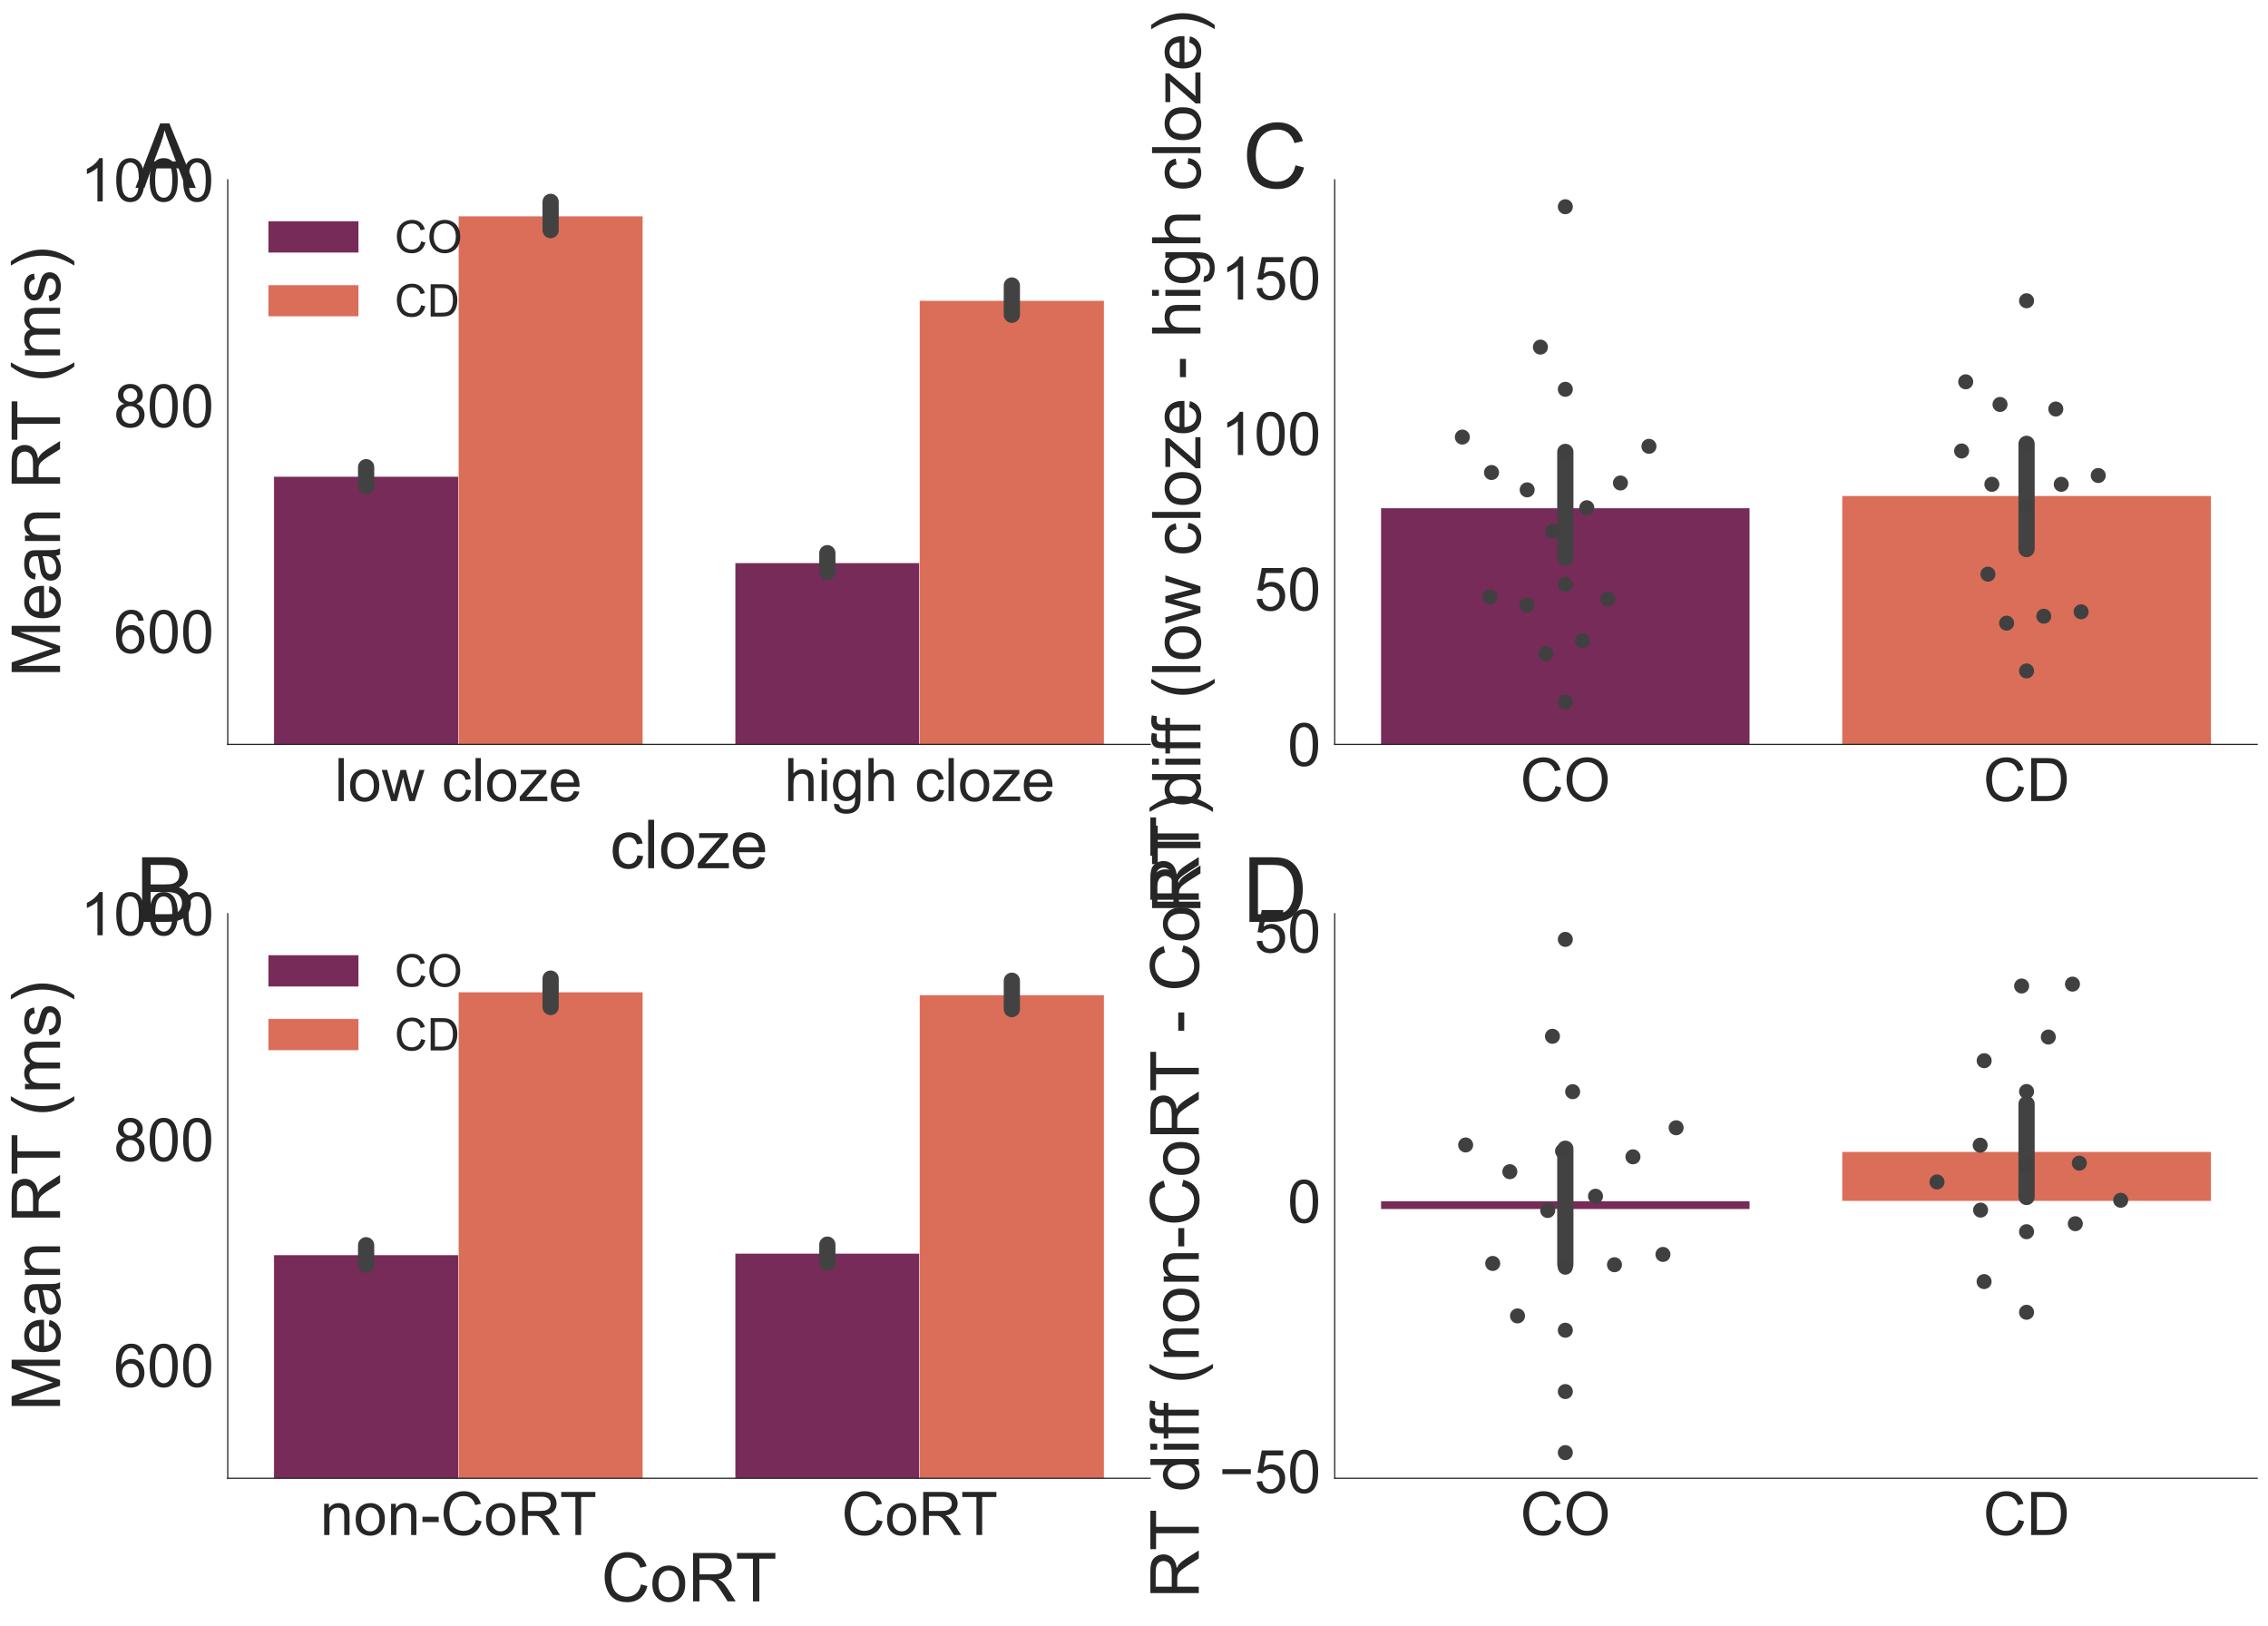 <?xml version="1.0" encoding="utf-8" standalone="no"?>
<!DOCTYPE svg PUBLIC "-//W3C//DTD SVG 1.1//EN"
  "http://www.w3.org/Graphics/SVG/1.1/DTD/svg11.dtd">
<!-- Created with matplotlib (https://matplotlib.org/) -->
<svg height="1081.217pt" version="1.1" viewBox="0 0 1508.705 1081.217" width="1508.705pt" xmlns="http://www.w3.org/2000/svg" xmlns:xlink="http://www.w3.org/1999/xlink">
 <defs>
  <style type="text/css">*{stroke-linecap:butt;stroke-linejoin:round;}</style>
 </defs>
 <g id="figure_1">
  <g id="patch_1">
   <path d="M 0 1081.217 
L 1508.705 1081.217 
L 1508.705 -0 
L 0 -0 
z
" style="fill:#ffffff;"/>
  </g>
  <g id="axes_1">
   <g id="patch_2">
    <path d="M 151.505 495.079 
L 765.141 495.079 
L 765.141 119.614 
L 151.505 119.614 
z
" style="fill:#ffffff;"/>
   </g>
   <g id="matplotlib.axis_1">
    <g id="xtick_1">
     <g id="text_1">
      <!-- low cloze -->
      <g style="fill:#262626;" transform="translate(222.661 532.81)scale(0.4 -0.4)">
       <defs>
        <path d="M 6.391 0 
L 6.391 71.578 
L 15.188 71.578 
L 15.188 0 
z
" id="ArialMT-108"/>
        <path d="M 3.328 25.922 
Q 3.328 40.328 11.328 47.266 
Q 18.016 53.031 27.641 53.031 
Q 38.328 53.031 45.109 46.016 
Q 51.906 39.016 51.906 26.656 
Q 51.906 16.656 48.906 10.906 
Q 45.906 5.172 40.156 2 
Q 34.422 -1.172 27.641 -1.172 
Q 16.75 -1.172 10.031 5.812 
Q 3.328 12.797 3.328 25.922 
z
M 12.359 25.922 
Q 12.359 15.969 16.703 11.016 
Q 21.047 6.062 27.641 6.062 
Q 34.188 6.062 38.531 11.031 
Q 42.875 16.016 42.875 26.219 
Q 42.875 35.844 38.5 40.797 
Q 34.125 45.75 27.641 45.75 
Q 21.047 45.75 16.703 40.812 
Q 12.359 35.891 12.359 25.922 
z
" id="ArialMT-111"/>
        <path d="M 16.156 0 
L 0.297 51.859 
L 9.375 51.859 
L 17.625 21.922 
L 20.703 10.797 
Q 20.906 11.625 23.391 21.484 
L 31.641 51.859 
L 40.672 51.859 
L 48.438 21.781 
L 51.031 11.859 
L 54 21.875 
L 62.891 51.859 
L 71.438 51.859 
L 55.219 0 
L 46.094 0 
L 37.844 31.062 
L 35.844 39.891 
L 25.344 0 
z
" id="ArialMT-119"/>
        <path id="ArialMT-32"/>
        <path d="M 40.438 19 
L 49.078 17.875 
Q 47.656 8.938 41.812 3.875 
Q 35.984 -1.172 27.484 -1.172 
Q 16.844 -1.172 10.375 5.781 
Q 3.906 12.75 3.906 25.734 
Q 3.906 34.125 6.688 40.422 
Q 9.469 46.734 15.156 49.875 
Q 20.844 53.031 27.547 53.031 
Q 35.984 53.031 41.359 48.75 
Q 46.734 44.484 48.25 36.625 
L 39.703 35.297 
Q 38.484 40.531 35.375 43.156 
Q 32.281 45.797 27.875 45.797 
Q 21.234 45.797 17.078 41.031 
Q 12.938 36.281 12.938 25.984 
Q 12.938 15.531 16.938 10.797 
Q 20.953 6.062 27.391 6.062 
Q 32.562 6.062 36.031 9.234 
Q 39.5 12.406 40.438 19 
z
" id="ArialMT-99"/>
        <path d="M 1.953 0 
L 1.953 7.125 
L 34.969 45.016 
Q 29.344 44.734 25.047 44.734 
L 3.906 44.734 
L 3.906 51.859 
L 46.297 51.859 
L 46.297 46.047 
L 18.219 13.141 
L 12.797 7.125 
Q 18.703 7.562 23.875 7.562 
L 47.859 7.562 
L 47.859 0 
z
" id="ArialMT-122"/>
        <path d="M 42.094 16.703 
L 51.172 15.578 
Q 49.031 7.625 43.219 3.219 
Q 37.406 -1.172 28.375 -1.172 
Q 17 -1.172 10.328 5.828 
Q 3.656 12.844 3.656 25.484 
Q 3.656 38.578 10.391 45.797 
Q 17.141 53.031 27.875 53.031 
Q 38.281 53.031 44.875 45.953 
Q 51.469 38.875 51.469 26.031 
Q 51.469 25.25 51.422 23.688 
L 12.75 23.688 
Q 13.234 15.141 17.578 10.594 
Q 21.922 6.062 28.422 6.062 
Q 33.25 6.062 36.672 8.594 
Q 40.094 11.141 42.094 16.703 
z
M 13.234 30.906 
L 42.188 30.906 
Q 41.609 37.453 38.875 40.719 
Q 34.672 45.797 27.984 45.797 
Q 21.922 45.797 17.797 41.75 
Q 13.672 37.703 13.234 30.906 
z
" id="ArialMT-101"/>
       </defs>
       <use xlink:href="#ArialMT-108"/>
       <use x="22.217" xlink:href="#ArialMT-111"/>
       <use x="77.832" xlink:href="#ArialMT-119"/>
       <use x="150.049" xlink:href="#ArialMT-32"/>
       <use x="177.832" xlink:href="#ArialMT-99"/>
       <use x="227.832" xlink:href="#ArialMT-108"/>
       <use x="250.049" xlink:href="#ArialMT-111"/>
       <use x="305.664" xlink:href="#ArialMT-122"/>
       <use x="355.664" xlink:href="#ArialMT-101"/>
      </g>
     </g>
    </g>
    <g id="xtick_2">
     <g id="text_2">
      <!-- high cloze -->
      <g style="fill:#262626;" transform="translate(521.679 532.81)scale(0.4 -0.4)">
       <defs>
        <path d="M 6.594 0 
L 6.594 71.578 
L 15.375 71.578 
L 15.375 45.906 
Q 21.531 53.031 30.906 53.031 
Q 36.672 53.031 40.922 50.75 
Q 45.172 48.484 47 44.484 
Q 48.828 40.484 48.828 32.859 
L 48.828 0 
L 40.047 0 
L 40.047 32.859 
Q 40.047 39.453 37.188 42.453 
Q 34.328 45.453 29.109 45.453 
Q 25.203 45.453 21.75 43.422 
Q 18.312 41.406 16.844 37.938 
Q 15.375 34.469 15.375 28.375 
L 15.375 0 
z
" id="ArialMT-104"/>
        <path d="M 6.641 61.469 
L 6.641 71.578 
L 15.438 71.578 
L 15.438 61.469 
z
M 6.641 0 
L 6.641 51.859 
L 15.438 51.859 
L 15.438 0 
z
" id="ArialMT-105"/>
        <path d="M 4.984 -4.297 
L 13.531 -5.562 
Q 14.062 -9.516 16.5 -11.328 
Q 19.781 -13.766 25.438 -13.766 
Q 31.547 -13.766 34.859 -11.328 
Q 38.188 -8.891 39.359 -4.5 
Q 40.047 -1.812 39.984 6.781 
Q 34.234 0 25.641 0 
Q 14.938 0 9.078 7.719 
Q 3.219 15.438 3.219 26.219 
Q 3.219 33.641 5.906 39.906 
Q 8.594 46.188 13.688 49.609 
Q 18.797 53.031 25.688 53.031 
Q 34.859 53.031 40.828 45.609 
L 40.828 51.859 
L 48.922 51.859 
L 48.922 7.031 
Q 48.922 -5.078 46.453 -10.125 
Q 44 -15.188 38.641 -18.109 
Q 33.297 -21.047 25.484 -21.047 
Q 16.219 -21.047 10.5 -16.875 
Q 4.781 -12.703 4.984 -4.297 
z
M 12.25 26.859 
Q 12.25 16.656 16.297 11.969 
Q 20.359 7.281 26.469 7.281 
Q 32.516 7.281 36.609 11.938 
Q 40.719 16.609 40.719 26.562 
Q 40.719 36.078 36.5 40.906 
Q 32.281 45.75 26.312 45.75 
Q 20.453 45.75 16.344 40.984 
Q 12.25 36.234 12.25 26.859 
z
" id="ArialMT-103"/>
       </defs>
       <use xlink:href="#ArialMT-104"/>
       <use x="55.615" xlink:href="#ArialMT-105"/>
       <use x="77.832" xlink:href="#ArialMT-103"/>
       <use x="133.447" xlink:href="#ArialMT-104"/>
       <use x="189.062" xlink:href="#ArialMT-32"/>
       <use x="216.846" xlink:href="#ArialMT-99"/>
       <use x="266.846" xlink:href="#ArialMT-108"/>
       <use x="289.062" xlink:href="#ArialMT-111"/>
       <use x="344.678" xlink:href="#ArialMT-122"/>
       <use x="394.678" xlink:href="#ArialMT-101"/>
      </g>
     </g>
    </g>
    <g id="text_3">
     <!-- cloze -->
     <g style="fill:#262626;" transform="translate(405.799 577.439)scale(0.45 -0.45)">
      <use xlink:href="#ArialMT-99"/>
      <use x="50" xlink:href="#ArialMT-108"/>
      <use x="72.217" xlink:href="#ArialMT-111"/>
      <use x="127.832" xlink:href="#ArialMT-122"/>
      <use x="177.832" xlink:href="#ArialMT-101"/>
     </g>
    </g>
   </g>
   <g id="matplotlib.axis_2">
    <g id="ytick_1">
     <g id="text_4">
      <!-- 600 -->
      <g style="fill:#262626;" transform="translate(75.673 434.301)scale(0.4 -0.4)">
       <defs>
        <path d="M 49.75 54.047 
L 41.016 53.375 
Q 39.844 58.547 37.703 60.891 
Q 34.125 64.656 28.906 64.656 
Q 24.703 64.656 21.531 62.312 
Q 17.391 59.281 14.984 53.469 
Q 12.594 47.656 12.5 36.922 
Q 15.672 41.75 20.266 44.094 
Q 24.859 46.438 29.891 46.438 
Q 38.672 46.438 44.844 39.969 
Q 51.031 33.5 51.031 23.25 
Q 51.031 16.5 48.125 10.719 
Q 45.219 4.938 40.141 1.859 
Q 35.062 -1.219 28.609 -1.219 
Q 17.625 -1.219 10.688 6.859 
Q 3.766 14.938 3.766 33.5 
Q 3.766 54.25 11.422 63.672 
Q 18.109 71.875 29.438 71.875 
Q 37.891 71.875 43.281 67.141 
Q 48.688 62.406 49.75 54.047 
z
M 13.875 23.188 
Q 13.875 18.656 15.797 14.5 
Q 17.719 10.359 21.188 8.172 
Q 24.656 6 28.469 6 
Q 34.031 6 38.031 10.484 
Q 42.047 14.984 42.047 22.703 
Q 42.047 30.125 38.078 34.391 
Q 34.125 38.672 28.125 38.672 
Q 22.172 38.672 18.016 34.391 
Q 13.875 30.125 13.875 23.188 
z
" id="ArialMT-54"/>
        <path d="M 4.156 35.297 
Q 4.156 48 6.766 55.734 
Q 9.375 63.484 14.516 67.672 
Q 19.672 71.875 27.484 71.875 
Q 33.25 71.875 37.594 69.547 
Q 41.938 67.234 44.766 62.859 
Q 47.609 58.5 49.219 52.219 
Q 50.828 45.953 50.828 35.297 
Q 50.828 22.703 48.234 14.969 
Q 45.656 7.234 40.5 3 
Q 35.359 -1.219 27.484 -1.219 
Q 17.141 -1.219 11.234 6.203 
Q 4.156 15.141 4.156 35.297 
z
M 13.188 35.297 
Q 13.188 17.672 17.312 11.828 
Q 21.438 6 27.484 6 
Q 33.547 6 37.672 11.859 
Q 41.797 17.719 41.797 35.297 
Q 41.797 52.984 37.672 58.781 
Q 33.547 64.594 27.391 64.594 
Q 21.344 64.594 17.719 59.469 
Q 13.188 52.938 13.188 35.297 
z
" id="ArialMT-48"/>
       </defs>
       <use xlink:href="#ArialMT-54"/>
       <use x="55.615" xlink:href="#ArialMT-48"/>
       <use x="111.23" xlink:href="#ArialMT-48"/>
      </g>
     </g>
    </g>
    <g id="ytick_2">
     <g id="text_5">
      <!-- 800 -->
      <g style="fill:#262626;" transform="translate(75.673 284.116)scale(0.4 -0.4)">
       <defs>
        <path d="M 17.672 38.812 
Q 12.203 40.828 9.562 44.531 
Q 6.938 48.25 6.938 53.422 
Q 6.938 61.234 12.547 66.547 
Q 18.172 71.875 27.484 71.875 
Q 36.859 71.875 42.578 66.422 
Q 48.297 60.984 48.297 53.172 
Q 48.297 48.188 45.672 44.5 
Q 43.062 40.828 37.75 38.812 
Q 44.344 36.672 47.781 31.875 
Q 51.219 27.094 51.219 20.453 
Q 51.219 11.281 44.719 5.031 
Q 38.234 -1.219 27.641 -1.219 
Q 17.047 -1.219 10.547 5.047 
Q 4.047 11.328 4.047 20.703 
Q 4.047 27.688 7.594 32.391 
Q 11.141 37.109 17.672 38.812 
z
M 15.922 53.719 
Q 15.922 48.641 19.188 45.406 
Q 22.469 42.188 27.688 42.188 
Q 32.766 42.188 36.016 45.375 
Q 39.266 48.578 39.266 53.219 
Q 39.266 58.062 35.906 61.359 
Q 32.562 64.656 27.594 64.656 
Q 22.562 64.656 19.234 61.422 
Q 15.922 58.203 15.922 53.719 
z
M 13.094 20.656 
Q 13.094 16.891 14.875 13.375 
Q 16.656 9.859 20.172 7.922 
Q 23.688 6 27.734 6 
Q 34.031 6 38.125 10.047 
Q 42.234 14.109 42.234 20.359 
Q 42.234 26.703 38.016 30.859 
Q 33.797 35.016 27.438 35.016 
Q 21.234 35.016 17.156 30.906 
Q 13.094 26.812 13.094 20.656 
z
" id="ArialMT-56"/>
       </defs>
       <use xlink:href="#ArialMT-56"/>
       <use x="55.615" xlink:href="#ArialMT-48"/>
       <use x="111.23" xlink:href="#ArialMT-48"/>
      </g>
     </g>
    </g>
    <g id="ytick_3">
     <g id="text_6">
      <!-- 1000 -->
      <g style="fill:#262626;" transform="translate(53.43 133.93)scale(0.4 -0.4)">
       <defs>
        <path d="M 37.25 0 
L 28.469 0 
L 28.469 56 
Q 25.297 52.984 20.141 49.953 
Q 14.984 46.922 10.891 45.406 
L 10.891 53.906 
Q 18.266 57.375 23.781 62.297 
Q 29.297 67.234 31.594 71.875 
L 37.25 71.875 
z
" id="ArialMT-49"/>
       </defs>
       <use xlink:href="#ArialMT-49"/>
       <use x="55.615" xlink:href="#ArialMT-48"/>
       <use x="111.23" xlink:href="#ArialMT-48"/>
       <use x="166.846" xlink:href="#ArialMT-48"/>
      </g>
     </g>
    </g>
    <g id="text_7">
     <!-- Mean RT (ms) -->
     <g style="fill:#262626;" transform="translate(39.959 450.306)rotate(-90)scale(0.45 -0.45)">
      <defs>
       <path d="M 7.422 0 
L 7.422 71.578 
L 21.688 71.578 
L 38.625 20.906 
Q 40.969 13.812 42.047 10.297 
Q 43.266 14.203 45.844 21.781 
L 62.984 71.578 
L 75.734 71.578 
L 75.734 0 
L 66.609 0 
L 66.609 59.906 
L 45.797 0 
L 37.25 0 
L 16.547 60.938 
L 16.547 0 
z
" id="ArialMT-77"/>
       <path d="M 40.438 6.391 
Q 35.547 2.25 31.031 0.531 
Q 26.516 -1.172 21.344 -1.172 
Q 12.797 -1.172 8.203 3 
Q 3.609 7.172 3.609 13.672 
Q 3.609 17.484 5.344 20.625 
Q 7.078 23.781 9.891 25.688 
Q 12.703 27.594 16.219 28.562 
Q 18.797 29.25 24.031 29.891 
Q 34.672 31.156 39.703 32.906 
Q 39.75 34.719 39.75 35.203 
Q 39.75 40.578 37.25 42.781 
Q 33.891 45.75 27.25 45.75 
Q 21.047 45.75 18.094 43.578 
Q 15.141 41.406 13.719 35.891 
L 5.125 37.062 
Q 6.297 42.578 8.984 45.969 
Q 11.672 49.359 16.75 51.188 
Q 21.828 53.031 28.516 53.031 
Q 35.156 53.031 39.297 51.469 
Q 43.453 49.906 45.406 47.531 
Q 47.359 45.172 48.141 41.547 
Q 48.578 39.312 48.578 33.453 
L 48.578 21.734 
Q 48.578 9.469 49.141 6.219 
Q 49.703 2.984 51.375 0 
L 42.188 0 
Q 40.828 2.734 40.438 6.391 
z
M 39.703 26.031 
Q 34.906 24.078 25.344 22.703 
Q 19.922 21.922 17.672 20.938 
Q 15.438 19.969 14.203 18.094 
Q 12.984 16.219 12.984 13.922 
Q 12.984 10.406 15.641 8.062 
Q 18.312 5.719 23.438 5.719 
Q 28.516 5.719 32.469 7.938 
Q 36.422 10.156 38.281 14.016 
Q 39.703 17 39.703 22.797 
z
" id="ArialMT-97"/>
       <path d="M 6.594 0 
L 6.594 51.859 
L 14.5 51.859 
L 14.5 44.484 
Q 20.219 53.031 31 53.031 
Q 35.688 53.031 39.625 51.344 
Q 43.562 49.656 45.516 46.922 
Q 47.469 44.188 48.25 40.438 
Q 48.734 37.984 48.734 31.891 
L 48.734 0 
L 39.938 0 
L 39.938 31.547 
Q 39.938 36.922 38.906 39.578 
Q 37.891 42.234 35.281 43.812 
Q 32.672 45.406 29.156 45.406 
Q 23.531 45.406 19.453 41.844 
Q 15.375 38.281 15.375 28.328 
L 15.375 0 
z
" id="ArialMT-110"/>
       <path d="M 7.859 0 
L 7.859 71.578 
L 39.594 71.578 
Q 49.172 71.578 54.141 69.641 
Q 59.125 67.719 62.109 62.828 
Q 65.094 57.953 65.094 52.047 
Q 65.094 44.438 60.156 39.203 
Q 55.219 33.984 44.922 32.562 
Q 48.688 30.766 50.641 29 
Q 54.781 25.203 58.5 19.484 
L 70.953 0 
L 59.031 0 
L 49.562 14.891 
Q 45.406 21.344 42.719 24.75 
Q 40.047 28.172 37.922 29.531 
Q 35.797 30.906 33.594 31.453 
Q 31.984 31.781 28.328 31.781 
L 17.328 31.781 
L 17.328 0 
z
M 17.328 39.984 
L 37.703 39.984 
Q 44.188 39.984 47.844 41.328 
Q 51.516 42.672 53.422 45.625 
Q 55.328 48.578 55.328 52.047 
Q 55.328 57.125 51.641 60.391 
Q 47.953 63.672 39.984 63.672 
L 17.328 63.672 
z
" id="ArialMT-82"/>
       <path d="M 25.922 0 
L 25.922 63.141 
L 2.344 63.141 
L 2.344 71.578 
L 59.078 71.578 
L 59.078 63.141 
L 35.406 63.141 
L 35.406 0 
z
" id="ArialMT-84"/>
       <path d="M 23.391 -21.047 
Q 16.109 -11.859 11.078 0.438 
Q 6.062 12.75 6.062 25.922 
Q 6.062 37.547 9.812 48.188 
Q 14.203 60.547 23.391 72.797 
L 29.688 72.797 
Q 23.781 62.641 21.875 58.297 
Q 18.891 51.562 17.188 44.234 
Q 15.094 35.109 15.094 25.875 
Q 15.094 2.391 29.688 -21.047 
z
" id="ArialMT-40"/>
       <path d="M 6.594 0 
L 6.594 51.859 
L 14.453 51.859 
L 14.453 44.578 
Q 16.891 48.391 20.938 50.703 
Q 25 53.031 30.172 53.031 
Q 35.938 53.031 39.625 50.641 
Q 43.312 48.25 44.828 43.953 
Q 50.984 53.031 60.844 53.031 
Q 68.562 53.031 72.703 48.75 
Q 76.859 44.484 76.859 35.594 
L 76.859 0 
L 68.109 0 
L 68.109 32.672 
Q 68.109 37.938 67.25 40.25 
Q 66.406 42.578 64.156 43.984 
Q 61.922 45.406 58.891 45.406 
Q 53.422 45.406 49.797 41.766 
Q 46.188 38.141 46.188 30.125 
L 46.188 0 
L 37.406 0 
L 37.406 33.688 
Q 37.406 39.547 35.25 42.469 
Q 33.109 45.406 28.219 45.406 
Q 24.516 45.406 21.359 43.453 
Q 18.219 41.5 16.797 37.734 
Q 15.375 33.984 15.375 26.906 
L 15.375 0 
z
" id="ArialMT-109"/>
       <path d="M 3.078 15.484 
L 11.766 16.844 
Q 12.5 11.625 15.844 8.844 
Q 19.188 6.062 25.203 6.062 
Q 31.25 6.062 34.172 8.516 
Q 37.109 10.984 37.109 14.312 
Q 37.109 17.281 34.516 19 
Q 32.719 20.172 25.531 21.969 
Q 15.875 24.422 12.141 26.203 
Q 8.406 27.984 6.469 31.125 
Q 4.547 34.281 4.547 38.094 
Q 4.547 41.547 6.125 44.5 
Q 7.719 47.469 10.453 49.422 
Q 12.5 50.922 16.031 51.969 
Q 19.578 53.031 23.641 53.031 
Q 29.734 53.031 34.344 51.266 
Q 38.969 49.516 41.156 46.5 
Q 43.359 43.5 44.188 38.484 
L 35.594 37.312 
Q 35.016 41.312 32.203 43.547 
Q 29.391 45.797 24.266 45.797 
Q 18.219 45.797 15.625 43.797 
Q 13.031 41.797 13.031 39.109 
Q 13.031 37.406 14.109 36.031 
Q 15.188 34.625 17.484 33.688 
Q 18.797 33.203 25.25 31.453 
Q 34.578 28.953 38.25 27.359 
Q 41.938 25.781 44.031 22.75 
Q 46.141 19.734 46.141 15.234 
Q 46.141 10.844 43.578 6.953 
Q 41.016 3.078 36.172 0.953 
Q 31.344 -1.172 25.25 -1.172 
Q 15.141 -1.172 9.844 3.031 
Q 4.547 7.234 3.078 15.484 
z
" id="ArialMT-115"/>
       <path d="M 12.359 -21.047 
L 6.062 -21.047 
Q 20.656 2.391 20.656 25.875 
Q 20.656 35.062 18.562 44.094 
Q 16.891 51.422 13.922 58.156 
Q 12.016 62.547 6.062 72.797 
L 12.359 72.797 
Q 21.531 60.547 25.922 48.188 
Q 29.688 37.547 29.688 25.922 
Q 29.688 12.75 24.625 0.438 
Q 19.578 -11.859 12.359 -21.047 
z
" id="ArialMT-41"/>
      </defs>
      <use xlink:href="#ArialMT-77"/>
      <use x="83.301" xlink:href="#ArialMT-101"/>
      <use x="138.916" xlink:href="#ArialMT-97"/>
      <use x="194.531" xlink:href="#ArialMT-110"/>
      <use x="250.146" xlink:href="#ArialMT-32"/>
      <use x="277.93" xlink:href="#ArialMT-82"/>
      <use x="348.396" xlink:href="#ArialMT-84"/>
      <use x="407.73" xlink:href="#ArialMT-32"/>
      <use x="435.514" xlink:href="#ArialMT-40"/>
      <use x="468.814" xlink:href="#ArialMT-109"/>
      <use x="552.115" xlink:href="#ArialMT-115"/>
      <use x="602.115" xlink:href="#ArialMT-41"/>
     </g>
    </g>
   </g>
   <g id="patch_3">
    <path clip-path="url(#p975f71f31d)" d="M 182.187 870.543 
L 304.914 870.543 
L 304.914 316.911 
L 182.187 316.911 
z
" style="fill:#772b58;stroke:#ffffff;stroke-linejoin:miter;stroke-width:0.24;"/>
   </g>
   <g id="patch_4">
    <path clip-path="url(#p975f71f31d)" d="M 489.005 870.543 
L 611.732 870.543 
L 611.732 374.357 
L 489.005 374.357 
z
" style="fill:#772b58;stroke:#ffffff;stroke-linejoin:miter;stroke-width:0.24;"/>
   </g>
   <g id="patch_5">
    <path clip-path="url(#p975f71f31d)" d="M 304.914 870.543 
L 427.641 870.543 
L 427.641 143.711 
L 304.914 143.711 
z
" style="fill:#db6e59;stroke:#ffffff;stroke-linejoin:miter;stroke-width:0.24;"/>
   </g>
   <g id="patch_6">
    <path clip-path="url(#p975f71f31d)" d="M 611.732 870.543 
L 734.459 870.543 
L 734.459 199.873 
L 611.732 199.873 
z
" style="fill:#db6e59;stroke:#ffffff;stroke-linejoin:miter;stroke-width:0.24;"/>
   </g>
   <g id="line2d_1">
    <path clip-path="url(#p975f71f31d)" d="M 243.55 323.302 
L 243.55 310.722 
" style="fill:none;stroke:#424242;stroke-linecap:round;stroke-width:10.8;"/>
   </g>
   <g id="line2d_2">
    <path clip-path="url(#p975f71f31d)" d="M 550.368 380.432 
L 550.368 367.902 
" style="fill:none;stroke:#424242;stroke-linecap:round;stroke-width:10.8;"/>
   </g>
   <g id="line2d_3">
    <path clip-path="url(#p975f71f31d)" d="M 366.277 153.065 
L 366.277 134.26 
" style="fill:none;stroke:#424242;stroke-linecap:round;stroke-width:10.8;"/>
   </g>
   <g id="line2d_4">
    <path clip-path="url(#p975f71f31d)" d="M 673.096 209.348 
L 673.096 189.905 
" style="fill:none;stroke:#424242;stroke-linecap:round;stroke-width:10.8;"/>
   </g>
   <g id="patch_7">
    <path d="M 151.505 495.079 
L 151.505 119.614 
" style="fill:none;stroke:#262626;stroke-linecap:square;stroke-linejoin:miter;stroke-width:0.8;"/>
   </g>
   <g id="patch_8">
    <path d="M 151.505 495.079 
L 765.141 495.079 
" style="fill:none;stroke:#262626;stroke-linecap:square;stroke-linejoin:miter;stroke-width:0.8;"/>
   </g>
   <g id="text_8">
    <!-- A -->
    <g style="fill:#262626;" transform="translate(90.141 125.015)scale(0.6 -0.6)">
     <defs>
      <path d="M -0.141 0 
L 27.344 71.578 
L 37.547 71.578 
L 66.844 0 
L 56.062 0 
L 47.703 21.688 
L 17.781 21.688 
L 9.906 0 
z
M 20.516 29.391 
L 44.781 29.391 
L 37.312 49.219 
Q 33.891 58.25 32.234 64.062 
Q 30.859 57.172 28.375 50.391 
z
" id="ArialMT-65"/>
     </defs>
     <use xlink:href="#ArialMT-65"/>
    </g>
   </g>
   <g id="legend_1">
    <g id="patch_9">
     <path d="M 178.505 168.088 
L 238.505 168.088 
L 238.505 147.088 
L 178.505 147.088 
z
" style="fill:#772b58;stroke:#ffffff;stroke-linejoin:miter;stroke-width:0.24;"/>
    </g>
    <g id="text_9">
     <!-- CO -->
     <g style="fill:#262626;" transform="translate(262.505 168.088)scale(0.3 -0.3)">
      <defs>
       <path d="M 58.797 25.094 
L 68.266 22.703 
Q 65.281 11.031 57.547 4.906 
Q 49.812 -1.219 38.625 -1.219 
Q 27.047 -1.219 19.797 3.484 
Q 12.547 8.203 8.766 17.141 
Q 4.984 26.078 4.984 36.328 
Q 4.984 47.516 9.25 55.828 
Q 13.531 64.156 21.406 68.469 
Q 29.297 72.797 38.766 72.797 
Q 49.516 72.797 56.828 67.328 
Q 64.156 61.859 67.047 51.953 
L 57.719 49.75 
Q 55.219 57.562 50.484 61.125 
Q 45.75 64.703 38.578 64.703 
Q 30.328 64.703 24.781 60.734 
Q 19.234 56.781 16.984 50.109 
Q 14.75 43.453 14.75 36.375 
Q 14.75 27.25 17.406 20.438 
Q 20.062 13.625 25.672 10.25 
Q 31.297 6.891 37.844 6.891 
Q 45.797 6.891 51.312 11.469 
Q 56.844 16.062 58.797 25.094 
z
" id="ArialMT-67"/>
       <path d="M 4.828 34.859 
Q 4.828 52.688 14.391 62.766 
Q 23.969 72.859 39.109 72.859 
Q 49.031 72.859 56.984 68.109 
Q 64.938 63.375 69.109 54.906 
Q 73.297 46.438 73.297 35.688 
Q 73.297 24.812 68.891 16.219 
Q 64.5 7.625 56.438 3.203 
Q 48.391 -1.219 39.062 -1.219 
Q 28.953 -1.219 20.984 3.656 
Q 13.031 8.547 8.922 16.984 
Q 4.828 25.438 4.828 34.859 
z
M 14.594 34.719 
Q 14.594 21.781 21.547 14.328 
Q 28.516 6.891 39.016 6.891 
Q 49.703 6.891 56.609 14.406 
Q 63.531 21.922 63.531 35.75 
Q 63.531 44.484 60.578 51 
Q 57.625 57.516 51.922 61.109 
Q 46.234 64.703 39.156 64.703 
Q 29.109 64.703 21.844 57.781 
Q 14.594 50.875 14.594 34.719 
z
" id="ArialMT-79"/>
      </defs>
      <use xlink:href="#ArialMT-67"/>
      <use x="72.217" xlink:href="#ArialMT-79"/>
     </g>
    </g>
    <g id="patch_10">
     <path d="M 178.505 210.524 
L 238.505 210.524 
L 238.505 189.524 
L 178.505 189.524 
z
" style="fill:#db6e59;stroke:#ffffff;stroke-linejoin:miter;stroke-width:0.24;"/>
    </g>
    <g id="text_10">
     <!-- CD -->
     <g style="fill:#262626;" transform="translate(262.505 210.524)scale(0.3 -0.3)">
      <defs>
       <path d="M 7.719 0 
L 7.719 71.578 
L 32.375 71.578 
Q 40.719 71.578 45.125 70.562 
Q 51.266 69.141 55.609 65.438 
Q 61.281 60.641 64.078 53.188 
Q 66.891 45.75 66.891 36.188 
Q 66.891 28.031 64.984 21.734 
Q 63.094 15.438 60.109 11.297 
Q 57.125 7.172 53.578 4.797 
Q 50.047 2.438 45.047 1.219 
Q 40.047 0 33.547 0 
z
M 17.188 8.453 
L 32.469 8.453 
Q 39.547 8.453 43.578 9.766 
Q 47.609 11.078 50 13.484 
Q 53.375 16.844 55.25 22.531 
Q 57.125 28.219 57.125 36.328 
Q 57.125 47.562 53.438 53.594 
Q 49.75 59.625 44.484 61.672 
Q 40.672 63.141 32.234 63.141 
L 17.188 63.141 
z
" id="ArialMT-68"/>
      </defs>
      <use xlink:href="#ArialMT-67"/>
      <use x="72.217" xlink:href="#ArialMT-68"/>
     </g>
    </g>
   </g>
  </g>
  <g id="axes_2">
   <g id="patch_11">
    <path d="M 151.505 983.182 
L 765.141 983.182 
L 765.141 607.718 
L 151.505 607.718 
z
" style="fill:#ffffff;"/>
   </g>
   <g id="matplotlib.axis_3">
    <g id="xtick_3">
     <g id="text_11">
      <!-- non-CoRT -->
      <g style="fill:#262626;" transform="translate(213.014 1020.914)scale(0.4 -0.4)">
       <defs>
        <path d="M 3.172 21.484 
L 3.172 30.328 
L 30.172 30.328 
L 30.172 21.484 
z
" id="ArialMT-45"/>
       </defs>
       <use xlink:href="#ArialMT-110"/>
       <use x="55.615" xlink:href="#ArialMT-111"/>
       <use x="111.23" xlink:href="#ArialMT-110"/>
       <use x="166.846" xlink:href="#ArialMT-45"/>
       <use x="200.146" xlink:href="#ArialMT-67"/>
       <use x="272.363" xlink:href="#ArialMT-111"/>
       <use x="327.979" xlink:href="#ArialMT-82"/>
       <use x="398.445" xlink:href="#ArialMT-84"/>
      </g>
     </g>
    </g>
    <g id="xtick_4">
     <g id="text_12">
      <!-- CoRT -->
      <g style="fill:#262626;" transform="translate(559.857 1020.914)scale(0.4 -0.4)">
       <use xlink:href="#ArialMT-67"/>
       <use x="72.217" xlink:href="#ArialMT-111"/>
       <use x="127.832" xlink:href="#ArialMT-82"/>
       <use x="198.299" xlink:href="#ArialMT-84"/>
      </g>
     </g>
    </g>
    <g id="text_13">
     <!-- CoRT -->
     <g style="fill:#262626;" transform="translate(399.963 1065.074)scale(0.45 -0.45)">
      <use xlink:href="#ArialMT-67"/>
      <use x="72.217" xlink:href="#ArialMT-111"/>
      <use x="127.832" xlink:href="#ArialMT-82"/>
      <use x="198.299" xlink:href="#ArialMT-84"/>
     </g>
    </g>
   </g>
   <g id="matplotlib.axis_4">
    <g id="ytick_4">
     <g id="text_14">
      <!-- 600 -->
      <g style="fill:#262626;" transform="translate(75.673 922.405)scale(0.4 -0.4)">
       <use xlink:href="#ArialMT-54"/>
       <use x="55.615" xlink:href="#ArialMT-48"/>
       <use x="111.23" xlink:href="#ArialMT-48"/>
      </g>
     </g>
    </g>
    <g id="ytick_5">
     <g id="text_15">
      <!-- 800 -->
      <g style="fill:#262626;" transform="translate(75.673 772.219)scale(0.4 -0.4)">
       <use xlink:href="#ArialMT-56"/>
       <use x="55.615" xlink:href="#ArialMT-48"/>
       <use x="111.23" xlink:href="#ArialMT-48"/>
      </g>
     </g>
    </g>
    <g id="ytick_6">
     <g id="text_16">
      <!-- 1000 -->
      <g style="fill:#262626;" transform="translate(53.43 622.034)scale(0.4 -0.4)">
       <use xlink:href="#ArialMT-49"/>
       <use x="55.615" xlink:href="#ArialMT-48"/>
       <use x="111.23" xlink:href="#ArialMT-48"/>
       <use x="166.846" xlink:href="#ArialMT-48"/>
      </g>
     </g>
    </g>
    <g id="text_17">
     <!-- Mean RT (ms) -->
     <g style="fill:#262626;" transform="translate(39.959 938.41)rotate(-90)scale(0.45 -0.45)">
      <use xlink:href="#ArialMT-77"/>
      <use x="83.301" xlink:href="#ArialMT-101"/>
      <use x="138.916" xlink:href="#ArialMT-97"/>
      <use x="194.531" xlink:href="#ArialMT-110"/>
      <use x="250.146" xlink:href="#ArialMT-32"/>
      <use x="277.93" xlink:href="#ArialMT-82"/>
      <use x="348.396" xlink:href="#ArialMT-84"/>
      <use x="407.73" xlink:href="#ArialMT-32"/>
      <use x="435.514" xlink:href="#ArialMT-40"/>
      <use x="468.814" xlink:href="#ArialMT-109"/>
      <use x="552.115" xlink:href="#ArialMT-115"/>
      <use x="602.115" xlink:href="#ArialMT-41"/>
     </g>
    </g>
   </g>
   <g id="patch_12">
    <path clip-path="url(#pdcfcbe370b)" d="M 182.187 1358.647 
L 304.914 1358.647 
L 304.914 834.637 
L 182.187 834.637 
z
" style="fill:#772b58;stroke:#ffffff;stroke-linejoin:miter;stroke-width:0.24;"/>
   </g>
   <g id="patch_13">
    <path clip-path="url(#pdcfcbe370b)" d="M 489.005 1358.647 
L 611.732 1358.647 
L 611.732 833.667 
L 489.005 833.667 
z
" style="fill:#772b58;stroke:#ffffff;stroke-linejoin:miter;stroke-width:0.24;"/>
   </g>
   <g id="patch_14">
    <path clip-path="url(#pdcfcbe370b)" d="M 304.914 1358.647 
L 427.641 1358.647 
L 427.641 659.798 
L 304.914 659.798 
z
" style="fill:#db6e59;stroke:#ffffff;stroke-linejoin:miter;stroke-width:0.24;"/>
   </g>
   <g id="patch_15">
    <path clip-path="url(#pdcfcbe370b)" d="M 611.732 1358.647 
L 734.459 1358.647 
L 734.459 661.833 
L 611.732 661.833 
z
" style="fill:#db6e59;stroke:#ffffff;stroke-linejoin:miter;stroke-width:0.24;"/>
   </g>
   <g id="line2d_5">
    <path clip-path="url(#pdcfcbe370b)" d="M 243.55 841.124 
L 243.55 828.202 
" style="fill:none;stroke:#424242;stroke-linecap:round;stroke-width:10.8;"/>
   </g>
   <g id="line2d_6">
    <path clip-path="url(#pdcfcbe370b)" d="M 550.368 839.765 
L 550.368 827.794 
" style="fill:none;stroke:#424242;stroke-linecap:round;stroke-width:10.8;"/>
   </g>
   <g id="line2d_7">
    <path clip-path="url(#pdcfcbe370b)" d="M 366.277 669.74 
L 366.277 650.864 
" style="fill:none;stroke:#424242;stroke-linecap:round;stroke-width:10.8;"/>
   </g>
   <g id="line2d_8">
    <path clip-path="url(#pdcfcbe370b)" d="M 673.096 671.146 
L 673.096 652.281 
" style="fill:none;stroke:#424242;stroke-linecap:round;stroke-width:10.8;"/>
   </g>
   <g id="patch_16">
    <path d="M 151.505 983.182 
L 151.505 607.718 
" style="fill:none;stroke:#262626;stroke-linecap:square;stroke-linejoin:miter;stroke-width:0.8;"/>
   </g>
   <g id="patch_17">
    <path d="M 151.505 983.182 
L 765.141 983.182 
" style="fill:none;stroke:#262626;stroke-linecap:square;stroke-linejoin:miter;stroke-width:0.8;"/>
   </g>
   <g id="text_18">
    <!-- B -->
    <g style="fill:#262626;" transform="translate(90.141 613.118)scale(0.6 -0.6)">
     <defs>
      <path d="M 7.328 0 
L 7.328 71.578 
L 34.188 71.578 
Q 42.391 71.578 47.344 69.406 
Q 52.297 67.234 55.094 62.719 
Q 57.906 58.203 57.906 53.266 
Q 57.906 48.688 55.422 44.625 
Q 52.938 40.578 47.906 38.094 
Q 54.391 36.188 57.875 31.594 
Q 61.375 27 61.375 20.75 
Q 61.375 15.719 59.25 11.391 
Q 57.125 7.078 54 4.734 
Q 50.875 2.391 46.156 1.188 
Q 41.453 0 34.625 0 
z
M 16.797 41.5 
L 32.281 41.5 
Q 38.578 41.5 41.312 42.328 
Q 44.922 43.406 46.75 45.891 
Q 48.578 48.391 48.578 52.156 
Q 48.578 55.719 46.875 58.422 
Q 45.172 61.141 41.984 62.141 
Q 38.812 63.141 31.109 63.141 
L 16.797 63.141 
z
M 16.797 8.453 
L 34.625 8.453 
Q 39.203 8.453 41.062 8.797 
Q 44.344 9.375 46.531 10.734 
Q 48.734 12.109 50.141 14.719 
Q 51.562 17.328 51.562 20.75 
Q 51.562 24.75 49.516 27.703 
Q 47.469 30.672 43.828 31.859 
Q 40.188 33.062 33.344 33.062 
L 16.797 33.062 
z
" id="ArialMT-66"/>
     </defs>
     <use xlink:href="#ArialMT-66"/>
    </g>
   </g>
   <g id="legend_2">
    <g id="patch_18">
     <path d="M 178.505 656.191 
L 238.505 656.191 
L 238.505 635.191 
L 178.505 635.191 
z
" style="fill:#772b58;stroke:#ffffff;stroke-linejoin:miter;stroke-width:0.24;"/>
    </g>
    <g id="text_19">
     <!-- CO -->
     <g style="fill:#262626;" transform="translate(262.505 656.191)scale(0.3 -0.3)">
      <use xlink:href="#ArialMT-67"/>
      <use x="72.217" xlink:href="#ArialMT-79"/>
     </g>
    </g>
    <g id="patch_19">
     <path d="M 178.505 698.627 
L 238.505 698.627 
L 238.505 677.627 
L 178.505 677.627 
z
" style="fill:#db6e59;stroke:#ffffff;stroke-linejoin:miter;stroke-width:0.24;"/>
    </g>
    <g id="text_20">
     <!-- CD -->
     <g style="fill:#262626;" transform="translate(262.505 698.627)scale(0.3 -0.3)">
      <use xlink:href="#ArialMT-67"/>
      <use x="72.217" xlink:href="#ArialMT-68"/>
     </g>
    </g>
   </g>
  </g>
  <g id="axes_3">
   <g id="patch_20">
    <path d="M 887.868 495.079 
L 1501.505 495.079 
L 1501.505 119.614 
L 887.868 119.614 
z
" style="fill:#ffffff;"/>
   </g>
   <g id="matplotlib.axis_5">
    <g id="xtick_5">
     <g id="text_21">
      <!-- CO -->
      <g style="fill:#262626;" transform="translate(1011.277 532.81)scale(0.4 -0.4)">
       <use xlink:href="#ArialMT-67"/>
       <use x="72.217" xlink:href="#ArialMT-79"/>
      </g>
     </g>
    </g>
    <g id="xtick_6">
     <g id="text_22">
      <!-- CD -->
      <g style="fill:#262626;" transform="translate(1319.208 532.81)scale(0.4 -0.4)">
       <use xlink:href="#ArialMT-67"/>
       <use x="72.217" xlink:href="#ArialMT-68"/>
      </g>
     </g>
    </g>
   </g>
   <g id="matplotlib.axis_6">
    <g id="ytick_7">
     <g id="text_23">
      <!-- 0 -->
      <g style="fill:#262626;" transform="translate(856.525 509.394)scale(0.4 -0.4)">
       <use xlink:href="#ArialMT-48"/>
      </g>
     </g>
    </g>
    <g id="ytick_8">
     <g id="text_24">
      <!-- 50 -->
      <g style="fill:#262626;" transform="translate(834.281 406.014)scale(0.4 -0.4)">
       <defs>
        <path d="M 4.156 18.75 
L 13.375 19.531 
Q 14.406 12.797 18.141 9.391 
Q 21.875 6 27.156 6 
Q 33.5 6 37.891 10.781 
Q 42.281 15.578 42.281 23.484 
Q 42.281 31 38.062 35.344 
Q 33.844 39.703 27 39.703 
Q 22.75 39.703 19.328 37.766 
Q 15.922 35.844 13.969 32.766 
L 5.719 33.844 
L 12.641 70.609 
L 48.25 70.609 
L 48.25 62.203 
L 19.672 62.203 
L 15.828 42.969 
Q 22.266 47.469 29.344 47.469 
Q 38.719 47.469 45.156 40.969 
Q 51.609 34.469 51.609 24.266 
Q 51.609 14.547 45.953 7.469 
Q 39.062 -1.219 27.156 -1.219 
Q 17.391 -1.219 11.203 4.25 
Q 5.031 9.719 4.156 18.75 
z
" id="ArialMT-53"/>
       </defs>
       <use xlink:href="#ArialMT-53"/>
       <use x="55.615" xlink:href="#ArialMT-48"/>
      </g>
     </g>
    </g>
    <g id="ytick_9">
     <g id="text_25">
      <!-- 100 -->
      <g style="fill:#262626;" transform="translate(812.037 302.634)scale(0.4 -0.4)">
       <use xlink:href="#ArialMT-49"/>
       <use x="55.615" xlink:href="#ArialMT-48"/>
       <use x="111.23" xlink:href="#ArialMT-48"/>
      </g>
     </g>
    </g>
    <g id="ytick_10">
     <g id="text_26">
      <!-- 150 -->
      <g style="fill:#262626;" transform="translate(812.037 199.253)scale(0.4 -0.4)">
       <use xlink:href="#ArialMT-49"/>
       <use x="55.615" xlink:href="#ArialMT-53"/>
       <use x="111.23" xlink:href="#ArialMT-48"/>
      </g>
     </g>
    </g>
    <g id="text_27">
     <!-- RT diff (low cloze - high cloze) -->
     <g style="fill:#262626;" transform="translate(798.566 607.493)rotate(-90)scale(0.45 -0.45)">
      <defs>
       <path d="M 40.234 0 
L 40.234 6.547 
Q 35.297 -1.172 25.734 -1.172 
Q 19.531 -1.172 14.328 2.25 
Q 9.125 5.672 6.266 11.797 
Q 3.422 17.922 3.422 25.875 
Q 3.422 33.641 6 39.969 
Q 8.594 46.297 13.766 49.656 
Q 18.953 53.031 25.344 53.031 
Q 30.031 53.031 33.688 51.047 
Q 37.359 49.078 39.656 45.906 
L 39.656 71.578 
L 48.391 71.578 
L 48.391 0 
z
M 12.453 25.875 
Q 12.453 15.922 16.641 10.984 
Q 20.844 6.062 26.562 6.062 
Q 32.328 6.062 36.344 10.766 
Q 40.375 15.484 40.375 25.141 
Q 40.375 35.797 36.266 40.766 
Q 32.172 45.75 26.172 45.75 
Q 20.312 45.75 16.375 40.969 
Q 12.453 36.188 12.453 25.875 
z
" id="ArialMT-100"/>
       <path d="M 8.688 0 
L 8.688 45.016 
L 0.922 45.016 
L 0.922 51.859 
L 8.688 51.859 
L 8.688 57.375 
Q 8.688 62.594 9.625 65.141 
Q 10.891 68.562 14.078 70.672 
Q 17.281 72.797 23.047 72.797 
Q 26.766 72.797 31.25 71.922 
L 29.938 64.266 
Q 27.203 64.75 24.75 64.75 
Q 20.75 64.75 19.094 63.031 
Q 17.438 61.328 17.438 56.641 
L 17.438 51.859 
L 27.547 51.859 
L 27.547 45.016 
L 17.438 45.016 
L 17.438 0 
z
" id="ArialMT-102"/>
      </defs>
      <use xlink:href="#ArialMT-82"/>
      <use x="70.467" xlink:href="#ArialMT-84"/>
      <use x="129.801" xlink:href="#ArialMT-32"/>
      <use x="157.584" xlink:href="#ArialMT-100"/>
      <use x="213.199" xlink:href="#ArialMT-105"/>
      <use x="235.416" xlink:href="#ArialMT-102"/>
      <use x="261.449" xlink:href="#ArialMT-102"/>
      <use x="289.232" xlink:href="#ArialMT-32"/>
      <use x="317.016" xlink:href="#ArialMT-40"/>
      <use x="350.316" xlink:href="#ArialMT-108"/>
      <use x="372.533" xlink:href="#ArialMT-111"/>
      <use x="428.148" xlink:href="#ArialMT-119"/>
      <use x="500.365" xlink:href="#ArialMT-32"/>
      <use x="528.148" xlink:href="#ArialMT-99"/>
      <use x="578.148" xlink:href="#ArialMT-108"/>
      <use x="600.365" xlink:href="#ArialMT-111"/>
      <use x="655.98" xlink:href="#ArialMT-122"/>
      <use x="705.98" xlink:href="#ArialMT-101"/>
      <use x="761.596" xlink:href="#ArialMT-32"/>
      <use x="789.379" xlink:href="#ArialMT-45"/>
      <use x="822.68" xlink:href="#ArialMT-32"/>
      <use x="850.463" xlink:href="#ArialMT-104"/>
      <use x="906.078" xlink:href="#ArialMT-105"/>
      <use x="928.295" xlink:href="#ArialMT-103"/>
      <use x="983.91" xlink:href="#ArialMT-104"/>
      <use x="1039.525" xlink:href="#ArialMT-32"/>
      <use x="1067.309" xlink:href="#ArialMT-99"/>
      <use x="1117.309" xlink:href="#ArialMT-108"/>
      <use x="1139.525" xlink:href="#ArialMT-111"/>
      <use x="1195.141" xlink:href="#ArialMT-122"/>
      <use x="1245.141" xlink:href="#ArialMT-101"/>
      <use x="1300.756" xlink:href="#ArialMT-41"/>
     </g>
    </g>
   </g>
   <g id="patch_21">
    <path clip-path="url(#p689d7e92c6)" d="M 918.55 495.079 
L 1164.005 495.079 
L 1164.005 337.895 
L 918.55 337.895 
z
" style="fill:#772b58;stroke:#ffffff;stroke-linejoin:miter;stroke-width:0.24;"/>
   </g>
   <g id="patch_22">
    <path clip-path="url(#p689d7e92c6)" d="M 1225.368 495.079 
L 1470.823 495.079 
L 1470.823 329.763 
L 1225.368 329.763 
z
" style="fill:#db6e59;stroke:#ffffff;stroke-linejoin:miter;stroke-width:0.24;"/>
   </g>
   <g id="line2d_9">
    <path clip-path="url(#p689d7e92c6)" d="M 1041.277 370.928 
L 1041.277 300.559 
" style="fill:none;stroke:#424242;stroke-linecap:round;stroke-width:10.8;"/>
   </g>
   <g id="line2d_10">
    <path clip-path="url(#p689d7e92c6)" d="M 1348.096 365.177 
L 1348.096 295.184 
" style="fill:none;stroke:#424242;stroke-linecap:round;stroke-width:10.8;"/>
   </g>
   <g id="patch_23">
    <path d="M 887.868 495.079 
L 887.868 119.614 
" style="fill:none;stroke:#262626;stroke-linecap:square;stroke-linejoin:miter;stroke-width:0.8;"/>
   </g>
   <g id="patch_24">
    <path d="M 887.868 495.079 
L 1501.505 495.079 
" style="fill:none;stroke:#262626;stroke-linecap:square;stroke-linejoin:miter;stroke-width:0.8;"/>
   </g>
   <g id="PathCollection_1">
    <defs>
     <path d="M 0 5 
C 1.326 5 2.598 4.473 3.536 3.536 
C 4.473 2.598 5 1.326 5 -0 
C 5 -1.326 4.473 -2.598 3.536 -3.536 
C 2.598 -4.473 1.326 -5 0 -5 
C -1.326 -5 -2.598 -4.473 -3.536 -3.536 
C -4.473 -2.598 -5 -1.326 -5 0 
C -5 1.326 -4.473 2.598 -3.536 3.536 
C -2.598 4.473 -1.326 5 0 5 
z
" id="C0_0_0f9a6ca49c"/>
    </defs>
    <g clip-path="url(#p689d7e92c6)">
     <use style="fill:#404040;" x="1041.277" xlink:href="#C0_0_0f9a6ca49c" y="466.953"/>
    </g>
    <g clip-path="url(#p689d7e92c6)">
     <use style="fill:#404040;" x="1028.406" xlink:href="#C0_0_0f9a6ca49c" y="434.772"/>
    </g>
    <g clip-path="url(#p689d7e92c6)">
     <use style="fill:#404040;" x="1052.66" xlink:href="#C0_0_0f9a6ca49c" y="426.171"/>
    </g>
    <g clip-path="url(#p689d7e92c6)">
     <use style="fill:#404040;" x="1015.763" xlink:href="#C0_0_0f9a6ca49c" y="402.385"/>
    </g>
    <g clip-path="url(#p689d7e92c6)">
     <use style="fill:#404040;" x="1069.467" xlink:href="#C0_0_0f9a6ca49c" y="398.425"/>
    </g>
    <g clip-path="url(#p689d7e92c6)">
     <use style="fill:#404040;" x="991.102" xlink:href="#C0_0_0f9a6ca49c" y="397.039"/>
    </g>
    <g clip-path="url(#p689d7e92c6)">
     <use style="fill:#404040;" x="1041.277" xlink:href="#C0_0_0f9a6ca49c" y="388.686"/>
    </g>
    <g clip-path="url(#p689d7e92c6)">
     <use style="fill:#404040;" x="1032.878" xlink:href="#C0_0_0f9a6ca49c" y="353.301"/>
    </g>
    <g clip-path="url(#p689d7e92c6)">
     <use style="fill:#404040;" x="1055.543" xlink:href="#C0_0_0f9a6ca49c" y="337.691"/>
    </g>
    <g clip-path="url(#p689d7e92c6)">
     <use style="fill:#404040;" x="1015.894" xlink:href="#C0_0_0f9a6ca49c" y="325.803"/>
    </g>
    <g clip-path="url(#p689d7e92c6)">
     <use style="fill:#404040;" x="1077.941" xlink:href="#C0_0_0f9a6ca49c" y="321.227"/>
    </g>
    <g clip-path="url(#p689d7e92c6)">
     <use style="fill:#404040;" x="992.182" xlink:href="#C0_0_0f9a6ca49c" y="314.261"/>
    </g>
    <g clip-path="url(#p689d7e92c6)">
     <use style="fill:#404040;" x="1041.277" xlink:href="#C0_0_0f9a6ca49c" y="300.574"/>
    </g>
    <g clip-path="url(#p689d7e92c6)">
     <use style="fill:#404040;" x="1096.905" xlink:href="#C0_0_0f9a6ca49c" y="296.85"/>
    </g>
    <g clip-path="url(#p689d7e92c6)">
     <use style="fill:#404040;" x="972.772" xlink:href="#C0_0_0f9a6ca49c" y="290.697"/>
    </g>
    <g clip-path="url(#p689d7e92c6)">
     <use style="fill:#404040;" x="1041.277" xlink:href="#C0_0_0f9a6ca49c" y="258.918"/>
    </g>
    <g clip-path="url(#p689d7e92c6)">
     <use style="fill:#404040;" x="1024.699" xlink:href="#C0_0_0f9a6ca49c" y="230.862"/>
    </g>
    <g clip-path="url(#p689d7e92c6)">
     <use style="fill:#404040;" x="1041.277" xlink:href="#C0_0_0f9a6ca49c" y="137.494"/>
    </g>
   </g>
   <g id="PathCollection_2">
    <defs>
     <path d="M 0 5 
C 1.326 5 2.598 4.473 3.536 3.536 
C 4.473 2.598 5 1.326 5 -0 
C 5 -1.326 4.473 -2.598 3.536 -3.536 
C 2.598 -4.473 1.326 -5 0 -5 
C -1.326 -5 -2.598 -4.473 -3.536 -3.536 
C -4.473 -2.598 -5 -1.326 -5 0 
C -5 1.326 -4.473 2.598 -3.536 3.536 
C -2.598 4.473 -1.326 5 0 5 
z
" id="C1_0_90956baf29"/>
    </defs>
    <g clip-path="url(#p689d7e92c6)">
     <use style="fill:#404040;" x="1348.096" xlink:href="#C1_0_90956baf29" y="446.24"/>
    </g>
    <g clip-path="url(#p689d7e92c6)">
     <use style="fill:#404040;" x="1334.826" xlink:href="#C1_0_90956baf29" y="414.428"/>
    </g>
    <g clip-path="url(#p689d7e92c6)">
     <use style="fill:#404040;" x="1359.554" xlink:href="#C1_0_90956baf29" y="409.826"/>
    </g>
    <g clip-path="url(#p689d7e92c6)">
     <use style="fill:#404040;" x="1384.394" xlink:href="#C1_0_90956baf29" y="406.904"/>
    </g>
    <g clip-path="url(#p689d7e92c6)">
     <use style="fill:#404040;" x="1322.391" xlink:href="#C1_0_90956baf29" y="381.86"/>
    </g>
    <g clip-path="url(#p689d7e92c6)">
     <use style="fill:#404040;" x="1348.096" xlink:href="#C1_0_90956baf29" y="336.269"/>
    </g>
    <g clip-path="url(#p689d7e92c6)">
     <use style="fill:#404040;" x="1325.017" xlink:href="#C1_0_90956baf29" y="322.107"/>
    </g>
    <g clip-path="url(#p689d7e92c6)">
     <use style="fill:#404040;" x="1371.173" xlink:href="#C1_0_90956baf29" y="322.102"/>
    </g>
    <g clip-path="url(#p689d7e92c6)">
     <use style="fill:#404040;" x="1395.785" xlink:href="#C1_0_90956baf29" y="316.256"/>
    </g>
    <g clip-path="url(#p689d7e92c6)">
     <use style="fill:#404040;" x="1304.9" xlink:href="#C1_0_90956baf29" y="299.932"/>
    </g>
    <g clip-path="url(#p689d7e92c6)">
     <use style="fill:#404040;" x="1348.096" xlink:href="#C1_0_90956baf29" y="295.524"/>
    </g>
    <g clip-path="url(#p689d7e92c6)">
     <use style="fill:#404040;" x="1367.546" xlink:href="#C1_0_90956baf29" y="272.035"/>
    </g>
    <g clip-path="url(#p689d7e92c6)">
     <use style="fill:#404040;" x="1330.448" xlink:href="#C1_0_90956baf29" y="268.993"/>
    </g>
    <g clip-path="url(#p689d7e92c6)">
     <use style="fill:#404040;" x="1307.619" xlink:href="#C1_0_90956baf29" y="253.937"/>
    </g>
    <g clip-path="url(#p689d7e92c6)">
     <use style="fill:#404040;" x="1348.096" xlink:href="#C1_0_90956baf29" y="200.03"/>
    </g>
   </g>
   <g id="text_28">
    <!-- C -->
    <g style="fill:#262626;" transform="translate(826.505 125.015)scale(0.6 -0.6)">
     <use xlink:href="#ArialMT-67"/>
    </g>
   </g>
  </g>
  <g id="axes_4">
   <g id="patch_25">
    <path d="M 887.868 983.182 
L 1501.505 983.182 
L 1501.505 607.718 
L 887.868 607.718 
z
" style="fill:#ffffff;"/>
   </g>
   <g id="matplotlib.axis_7">
    <g id="xtick_7">
     <g id="text_29">
      <!-- CO -->
      <g style="fill:#262626;" transform="translate(1011.277 1020.914)scale(0.4 -0.4)">
       <use xlink:href="#ArialMT-67"/>
       <use x="72.217" xlink:href="#ArialMT-79"/>
      </g>
     </g>
    </g>
    <g id="xtick_8">
     <g id="text_30">
      <!-- CD -->
      <g style="fill:#262626;" transform="translate(1319.208 1020.914)scale(0.4 -0.4)">
       <use xlink:href="#ArialMT-67"/>
       <use x="72.217" xlink:href="#ArialMT-68"/>
      </g>
     </g>
    </g>
   </g>
   <g id="matplotlib.axis_8">
    <g id="ytick_11">
     <g id="text_31">
      <!-- −50 -->
      <g style="fill:#262626;" transform="translate(810.918 992.919)scale(0.4 -0.4)">
       <defs>
        <path d="M 52.828 31.203 
L 5.562 31.203 
L 5.562 39.406 
L 52.828 39.406 
z
" id="ArialMT-8722"/>
       </defs>
       <use xlink:href="#ArialMT-8722"/>
       <use x="58.398" xlink:href="#ArialMT-53"/>
       <use x="114.014" xlink:href="#ArialMT-48"/>
      </g>
     </g>
    </g>
    <g id="ytick_12">
     <g id="text_32">
      <!-- 0 -->
      <g style="fill:#262626;" transform="translate(856.525 813.21)scale(0.4 -0.4)">
       <use xlink:href="#ArialMT-48"/>
      </g>
     </g>
    </g>
    <g id="ytick_13">
     <g id="text_33">
      <!-- 50 -->
      <g style="fill:#262626;" transform="translate(834.281 633.501)scale(0.4 -0.4)">
       <use xlink:href="#ArialMT-53"/>
       <use x="55.615" xlink:href="#ArialMT-48"/>
      </g>
     </g>
    </g>
    <g id="text_34">
     <!-- RT diff (non-CoRT - CoRT) -->
     <g style="fill:#262626;" transform="translate(797.447 1063.105)rotate(-90)scale(0.45 -0.45)">
      <use xlink:href="#ArialMT-82"/>
      <use x="70.467" xlink:href="#ArialMT-84"/>
      <use x="129.801" xlink:href="#ArialMT-32"/>
      <use x="157.584" xlink:href="#ArialMT-100"/>
      <use x="213.199" xlink:href="#ArialMT-105"/>
      <use x="235.416" xlink:href="#ArialMT-102"/>
      <use x="261.449" xlink:href="#ArialMT-102"/>
      <use x="289.232" xlink:href="#ArialMT-32"/>
      <use x="317.016" xlink:href="#ArialMT-40"/>
      <use x="350.316" xlink:href="#ArialMT-110"/>
      <use x="405.932" xlink:href="#ArialMT-111"/>
      <use x="461.547" xlink:href="#ArialMT-110"/>
      <use x="517.162" xlink:href="#ArialMT-45"/>
      <use x="550.463" xlink:href="#ArialMT-67"/>
      <use x="622.68" xlink:href="#ArialMT-111"/>
      <use x="678.295" xlink:href="#ArialMT-82"/>
      <use x="748.762" xlink:href="#ArialMT-84"/>
      <use x="808.096" xlink:href="#ArialMT-32"/>
      <use x="835.879" xlink:href="#ArialMT-45"/>
      <use x="869.18" xlink:href="#ArialMT-32"/>
      <use x="896.963" xlink:href="#ArialMT-67"/>
      <use x="969.18" xlink:href="#ArialMT-111"/>
      <use x="1024.795" xlink:href="#ArialMT-82"/>
      <use x="1095.262" xlink:href="#ArialMT-84"/>
      <use x="1156.346" xlink:href="#ArialMT-41"/>
     </g>
    </g>
   </g>
   <g id="patch_26">
    <path clip-path="url(#p0aaa887f6d)" d="M 918.55 798.894 
L 1164.005 798.894 
L 1164.005 804.265 
L 918.55 804.265 
z
" style="fill:#772b58;stroke:#ffffff;stroke-linejoin:miter;stroke-width:0.24;"/>
   </g>
   <g id="patch_27">
    <path clip-path="url(#p0aaa887f6d)" d="M 1225.368 798.894 
L 1470.823 798.894 
L 1470.823 765.951 
L 1225.368 765.951 
z
" style="fill:#db6e59;stroke:#ffffff;stroke-linejoin:miter;stroke-width:0.24;"/>
   </g>
   <g id="line2d_11">
    <path clip-path="url(#p0aaa887f6d)" d="M 1041.277 840.87 
L 1041.277 763.988 
" style="fill:none;stroke:#424242;stroke-linecap:round;stroke-width:10.8;"/>
   </g>
   <g id="line2d_12">
    <path clip-path="url(#p0aaa887f6d)" d="M 1348.096 796.097 
L 1348.096 734.289 
" style="fill:none;stroke:#424242;stroke-linecap:round;stroke-width:10.8;"/>
   </g>
   <g id="patch_28">
    <path d="M 887.868 983.182 
L 887.868 607.718 
" style="fill:none;stroke:#262626;stroke-linecap:square;stroke-linejoin:miter;stroke-width:0.8;"/>
   </g>
   <g id="patch_29">
    <path d="M 887.868 983.182 
L 1501.505 983.182 
" style="fill:none;stroke:#262626;stroke-linecap:square;stroke-linejoin:miter;stroke-width:0.8;"/>
   </g>
   <g id="PathCollection_3">
    <defs>
     <path d="M 0 5 
C 1.326 5 2.598 4.473 3.536 3.536 
C 4.473 2.598 5 1.326 5 -0 
C 5 -1.326 4.473 -2.598 3.536 -3.536 
C 2.598 -4.473 1.326 -5 0 -5 
C -1.326 -5 -2.598 -4.473 -3.536 -3.536 
C -4.473 -2.598 -5 -1.326 -5 0 
C -5 1.326 -4.473 2.598 -3.536 3.536 
C -2.598 4.473 -1.326 5 0 5 
z
" id="C2_0_217b1ff07e"/>
    </defs>
    <g clip-path="url(#p0aaa887f6d)">
     <use style="fill:#404040;" x="1041.277" xlink:href="#C2_0_217b1ff07e" y="966.116"/>
    </g>
    <g clip-path="url(#p0aaa887f6d)">
     <use style="fill:#404040;" x="1041.277" xlink:href="#C2_0_217b1ff07e" y="925.514"/>
    </g>
    <g clip-path="url(#p0aaa887f6d)">
     <use style="fill:#404040;" x="1041.277" xlink:href="#C2_0_217b1ff07e" y="884.717"/>
    </g>
    <g clip-path="url(#p0aaa887f6d)">
     <use style="fill:#404040;" x="1009.475" xlink:href="#C2_0_217b1ff07e" y="875.205"/>
    </g>
    <g clip-path="url(#p0aaa887f6d)">
     <use style="fill:#404040;" x="1041.277" xlink:href="#C2_0_217b1ff07e" y="842.801"/>
    </g>
    <g clip-path="url(#p0aaa887f6d)">
     <use style="fill:#404040;" x="1073.973" xlink:href="#C2_0_217b1ff07e" y="841.17"/>
    </g>
    <g clip-path="url(#p0aaa887f6d)">
     <use style="fill:#404040;" x="992.977" xlink:href="#C2_0_217b1ff07e" y="840.31"/>
    </g>
    <g clip-path="url(#p0aaa887f6d)">
     <use style="fill:#404040;" x="1106.22" xlink:href="#C2_0_217b1ff07e" y="834.317"/>
    </g>
    <g clip-path="url(#p0aaa887f6d)">
     <use style="fill:#404040;" x="1029.548" xlink:href="#C2_0_217b1ff07e" y="805.079"/>
    </g>
    <g clip-path="url(#p0aaa887f6d)">
     <use style="fill:#404040;" x="1061.357" xlink:href="#C2_0_217b1ff07e" y="795.602"/>
    </g>
    <g clip-path="url(#p0aaa887f6d)">
     <use style="fill:#404040;" x="1004.363" xlink:href="#C2_0_217b1ff07e" y="779.28"/>
    </g>
    <g clip-path="url(#p0aaa887f6d)">
     <use style="fill:#404040;" x="1086.26" xlink:href="#C2_0_217b1ff07e" y="769.391"/>
    </g>
    <g clip-path="url(#p0aaa887f6d)">
     <use style="fill:#404040;" x="1039.425" xlink:href="#C2_0_217b1ff07e" y="765.614"/>
    </g>
    <g clip-path="url(#p0aaa887f6d)">
     <use style="fill:#404040;" x="974.979" xlink:href="#C2_0_217b1ff07e" y="761.502"/>
    </g>
    <g clip-path="url(#p0aaa887f6d)">
     <use style="fill:#404040;" x="1114.999" xlink:href="#C2_0_217b1ff07e" y="750.07"/>
    </g>
    <g clip-path="url(#p0aaa887f6d)">
     <use style="fill:#404040;" x="1046.145" xlink:href="#C2_0_217b1ff07e" y="726.069"/>
    </g>
    <g clip-path="url(#p0aaa887f6d)">
     <use style="fill:#404040;" x="1032.708" xlink:href="#C2_0_217b1ff07e" y="689.226"/>
    </g>
    <g clip-path="url(#p0aaa887f6d)">
     <use style="fill:#404040;" x="1041.277" xlink:href="#C2_0_217b1ff07e" y="624.785"/>
    </g>
   </g>
   <g id="PathCollection_4">
    <defs>
     <path d="M 0 5 
C 1.326 5 2.598 4.473 3.536 3.536 
C 4.473 2.598 5 1.326 5 -0 
C 5 -1.326 4.473 -2.598 3.536 -3.536 
C 2.598 -4.473 1.326 -5 0 -5 
C -1.326 -5 -2.598 -4.473 -3.536 -3.536 
C -4.473 -2.598 -5 -1.326 -5 0 
C -5 1.326 -4.473 2.598 -3.536 3.536 
C -2.598 4.473 -1.326 5 0 5 
z
" id="C3_0_21daabfb63"/>
    </defs>
    <g clip-path="url(#p0aaa887f6d)">
     <use style="fill:#404040;" x="1348.096" xlink:href="#C3_0_21daabfb63" y="872.78"/>
    </g>
    <g clip-path="url(#p0aaa887f6d)">
     <use style="fill:#404040;" x="1319.852" xlink:href="#C3_0_21daabfb63" y="852.375"/>
    </g>
    <g clip-path="url(#p0aaa887f6d)">
     <use style="fill:#404040;" x="1348.096" xlink:href="#C3_0_21daabfb63" y="819.207"/>
    </g>
    <g clip-path="url(#p0aaa887f6d)">
     <use style="fill:#404040;" x="1380.531" xlink:href="#C3_0_21daabfb63" y="813.873"/>
    </g>
    <g clip-path="url(#p0aaa887f6d)">
     <use style="fill:#404040;" x="1317.517" xlink:href="#C3_0_21daabfb63" y="804.823"/>
    </g>
    <g clip-path="url(#p0aaa887f6d)">
     <use style="fill:#404040;" x="1410.721" xlink:href="#C3_0_21daabfb63" y="798.287"/>
    </g>
    <g clip-path="url(#p0aaa887f6d)">
     <use style="fill:#404040;" x="1288.514" xlink:href="#C3_0_21daabfb63" y="786.114"/>
    </g>
    <g clip-path="url(#p0aaa887f6d)">
     <use style="fill:#404040;" x="1348.096" xlink:href="#C3_0_21daabfb63" y="775.098"/>
    </g>
    <g clip-path="url(#p0aaa887f6d)">
     <use style="fill:#404040;" x="1383.197" xlink:href="#C3_0_21daabfb63" y="773.6"/>
    </g>
    <g clip-path="url(#p0aaa887f6d)">
     <use style="fill:#404040;" x="1317.239" xlink:href="#C3_0_21daabfb63" y="761.652"/>
    </g>
    <g clip-path="url(#p0aaa887f6d)">
     <use style="fill:#404040;" x="1348.096" xlink:href="#C3_0_21daabfb63" y="725.961"/>
    </g>
    <g clip-path="url(#p0aaa887f6d)">
     <use style="fill:#404040;" x="1319.898" xlink:href="#C3_0_21daabfb63" y="705.461"/>
    </g>
    <g clip-path="url(#p0aaa887f6d)">
     <use style="fill:#404040;" x="1362.572" xlink:href="#C3_0_21daabfb63" y="689.723"/>
    </g>
    <g clip-path="url(#p0aaa887f6d)">
     <use style="fill:#404040;" x="1344.817" xlink:href="#C3_0_21daabfb63" y="655.781"/>
    </g>
    <g clip-path="url(#p0aaa887f6d)">
     <use style="fill:#404040;" x="1378.644" xlink:href="#C3_0_21daabfb63" y="654.526"/>
    </g>
   </g>
   <g id="text_35">
    <!-- D -->
    <g style="fill:#262626;" transform="translate(826.505 613.118)scale(0.6 -0.6)">
     <use xlink:href="#ArialMT-68"/>
    </g>
   </g>
  </g>
 </g>
 <defs>
  <clipPath id="p975f71f31d">
   <rect height="375.464" width="613.636" x="151.505" y="119.614"/>
  </clipPath>
  <clipPath id="pdcfcbe370b">
   <rect height="375.464" width="613.636" x="151.505" y="607.718"/>
  </clipPath>
  <clipPath id="p689d7e92c6">
   <rect height="375.464" width="613.636" x="887.868" y="119.614"/>
  </clipPath>
  <clipPath id="p0aaa887f6d">
   <rect height="375.464" width="613.636" x="887.868" y="607.718"/>
  </clipPath>
 </defs>
</svg>
